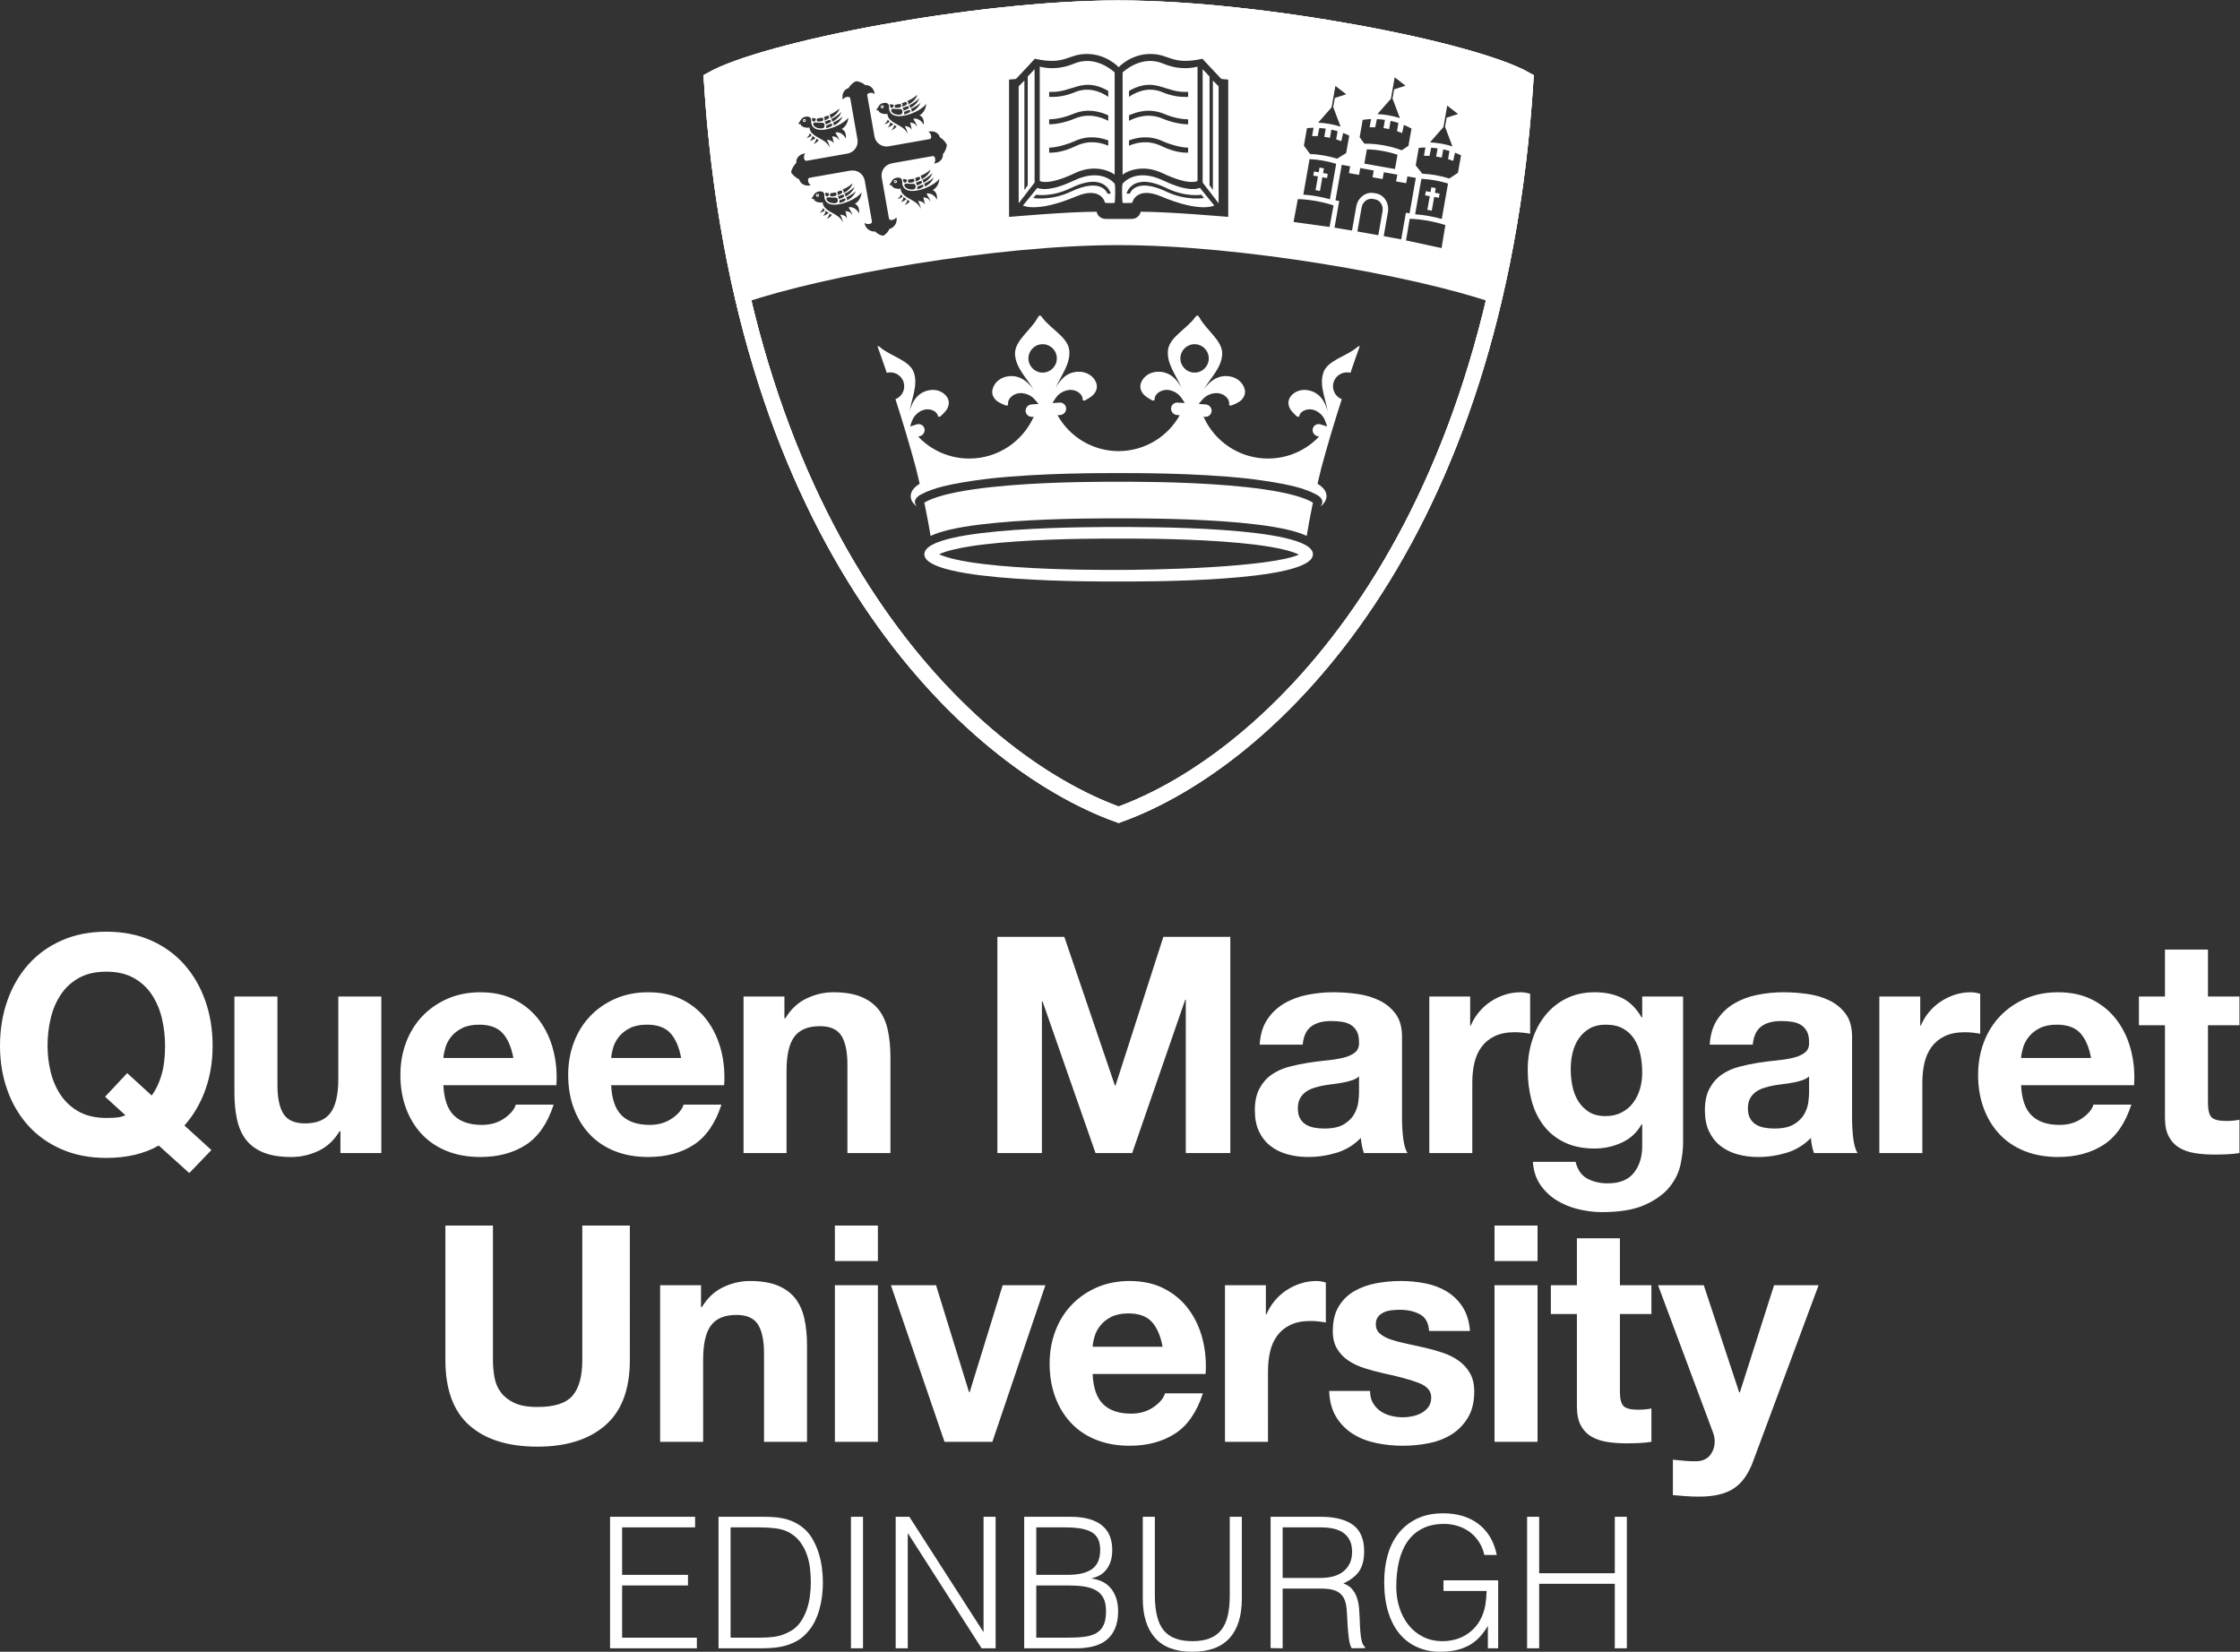 <?xml version="1.0" encoding="UTF-8" standalone="no"?>
<!-- Created with Inkscape (http://www.inkscape.org/) -->

<svg
   version="1.1"
   id="svg2"
   width="604.373"
   height="445.72"
   viewBox="0 0 604.373 445.72"
   sodipodi:docname="Stacked White.eps"
   xmlns:inkscape="http://www.inkscape.org/namespaces/inkscape"
   xmlns:sodipodi="http://sodipodi.sourceforge.net/DTD/sodipodi-0.dtd"
   xmlns="http://www.w3.org/2000/svg"
   xmlns:svg="http://www.w3.org/2000/svg">
  <rect x="0" y="0" width="604.373" height="445.72" fill="#333333" stroke="none"/>
  <defs
     id="defs6" />
  <sodipodi:namedview
     id="namedview4"
     pagecolor="#ffffff"
     bordercolor="#000000"
     borderopacity="0.25"
     inkscape:showpageshadow="2"
     inkscape:pageopacity="0.0"
     inkscape:pagecheckerboard="0"
     inkscape:deskcolor="#d1d1d1" />
  <g
     id="g8"
     inkscape:groupmode="layer"
     inkscape:label="ink_ext_XXXXXX"
     transform="matrix(1.333,0,0,-1.333,0,445.72)">
    <g
       id="g10"
       transform="scale(0.1)">
      <path
         d="M 1234.81,7.02 V 273.25 h 172.11 V 251.809 H 1259.24 V 155.66 h 133.3 v -21.441 h -133.3 V 28.469 h 151.27 V 7.02 h -175.7"
         style="fill:#ffffff;fill-opacity:1;fill-rule:nonzero;stroke:none"
         id="path12" />
      <path
         d="m 1478.77,28.469 h 58.57 c 11.01,0 21.38,0.672 31.08,2.031 9.71,1.359 19.58,4.742 29.65,10.172 8.62,4.438 15.68,10.469 21.19,18.117 5.51,7.641 9.88,15.961 13.12,24.961 3.23,8.992 5.5,18.422 6.82,28.281 1.32,9.867 1.98,19.36 1.98,28.481 0,9.609 -0.6,19.41 -1.79,29.386 -1.2,9.981 -3.48,19.481 -6.83,28.473 -3.36,9 -7.91,17.258 -13.65,24.777 -5.75,7.512 -13.19,13.743 -22.29,18.672 -7.66,4.192 -16.76,6.899 -27.3,8.129 -10.55,1.231 -21.2,1.86 -31.98,1.86 h -58.57 z M 1454.34,7.02 V 273.25 h 88.39 c 7.18,0 14.24,-0.18 21.2,-0.551 6.94,-0.367 13.77,-1.238 20.48,-2.59 6.71,-1.359 13.23,-3.39 19.59,-6.109 6.33,-2.711 12.51,-6.27 18.5,-10.719 8.63,-6.41 15.69,-14.242 21.19,-23.472 5.51,-9.25 9.89,-18.989 13.12,-29.207 3.23,-10.243 5.51,-20.59 6.83,-31.071 1.31,-10.48 1.98,-20.14 1.98,-29.019 0,-8.883 -0.54,-17.883 -1.62,-26.992 -1.08,-9.122 -2.82,-18.071 -5.21,-26.809 -2.4,-8.762 -5.57,-17.141 -9.52,-25.152 -3.96,-8.008 -8.93,-15.34 -14.91,-22 -6,-6.898 -12.52,-12.449 -19.59,-16.637 -7.06,-4.191 -14.49,-7.461 -22.28,-9.793 -7.78,-2.348 -15.87,-3.949 -24.25,-4.809 -8.38,-0.871 -16.89,-1.301 -25.51,-1.301 h -88.39"
         style="fill:#ffffff;fill-opacity:1;fill-rule:nonzero;stroke:none"
         id="path14" />
      <path
         d="M 1722.39,7.02 V 273.25 h 24.43 V 7.02 h -24.43"
         style="fill:#ffffff;fill-opacity:1;fill-rule:nonzero;stroke:none"
         id="path16" />
      <path
         d="m 1838.08,239.23 h -0.71 V 7.02 h -24.44 V 273.25 h 27.67 L 1990.07,40.672 h 0.71 V 273.25 h 24.44 V 7.02 h -28.38 L 1838.08,239.23"
         style="fill:#ffffff;fill-opacity:1;fill-rule:nonzero;stroke:none"
         id="path18" />
      <path
         d="m 2097.49,28.469 h 62.16 c 13.42,0 25.1,0.613 35.04,1.84 9.93,1.23 18.14,3.762 24.61,7.59 6.46,3.82 11.32,9.242 14.55,16.273 3.23,7.019 4.85,16.328 4.85,27.91 0,11.09 -1.79,20.027 -5.39,26.809 -3.59,6.769 -8.75,12.019 -15.45,15.718 -6.71,3.692 -14.73,6.223 -24.07,7.582 -9.34,1.348 -19.76,2.028 -31.26,2.028 h -65.04 z m 0,127.191 h 61.81 c 12.68,0 23.35,1.121 31.97,3.332 8.62,2.219 15.57,5.477 20.84,9.797 5.27,4.32 9.04,9.621 11.32,15.902 2.28,6.289 3.42,13.5 3.42,21.637 0,8.371 -1.32,15.461 -3.96,21.262 -2.63,5.781 -6.82,10.469 -12.58,14.039 -5.74,3.582 -13.23,6.16 -22.45,7.781 -9.22,1.602 -20.54,2.399 -33.95,2.399 h -56.42 z M 2073.06,7.02 V 273.25 h 93.43 c 15.08,0 28.01,-1.609 38.8,-4.801 10.78,-3.207 19.58,-7.777 26.4,-13.679 6.84,-5.918 11.8,-13.008 14.91,-21.27 3.12,-8.258 4.68,-17.32 4.68,-27.172 0,-9.379 -1.2,-17.449 -3.59,-24.226 -2.4,-6.782 -5.52,-12.454 -9.35,-17 -3.83,-4.571 -8.2,-8.141 -13.11,-10.723 -4.92,-2.59 -10,-4.387 -15.28,-5.367 v -0.742 c 17.97,-2.711 31.32,-9.981 40.07,-21.809 8.74,-11.84 13.12,-26.629 13.12,-44.379 0,-13.812 -2.1,-25.512 -6.29,-35.133 -4.19,-9.609 -10,-17.367 -17.42,-23.289 -7.44,-5.918 -16.36,-10.16 -26.78,-12.75 -10.42,-2.59 -21.74,-3.891 -33.96,-3.891 h -105.63"
         style="fill:#ffffff;fill-opacity:1;fill-rule:nonzero;stroke:none"
         id="path20" />
      <path
         d="m 2313.08,273.25 h 24.43 V 114.621 c 0,-33.039 5.99,-56.82 17.97,-71.359 11.97,-14.551 31.26,-21.812 57.84,-21.812 13.9,0 25.7,1.902 35.4,5.731 9.7,3.82 17.54,9.609 23.53,17.371 5.98,7.769 10.3,17.438 12.94,29.031 2.63,11.59 3.95,25.27 3.95,41.039 V 273.25 h 24.44 V 107.23 c 0,-34.761 -8.33,-61.32 -24.97,-79.691 C 2471.95,9.18 2446.86,0 2413.32,0 c -33.77,0 -58.92,9.371 -75.45,28.102 -16.53,18.73 -24.79,45.109 -24.79,79.128 v 166.02"
         style="fill:#ffffff;fill-opacity:1;fill-rule:nonzero;stroke:none"
         id="path22" />
      <path
         d="m 2672.39,149.391 c 9.09,0 17.53,0.968 25.33,2.941 7.77,1.977 14.55,5.117 20.29,9.438 5.75,4.312 10.3,9.789 13.65,16.449 3.36,6.652 5.04,14.66 5.04,24.043 0,9.847 -1.75,17.98 -5.21,24.398 -3.48,6.41 -8.15,11.469 -14.02,15.16 -5.87,3.7 -12.57,6.289 -20.11,7.77 -7.55,1.48 -15.4,2.219 -23.54,2.219 H 2596.2 V 149.391 Z M 2596.2,127.93 V 7.02 l -24.43,0.371 V 273.25 h 101.33 c 28.5,0 50.3,-5.488 65.4,-16.449 15.09,-10.981 22.64,-28.789 22.64,-53.43 0,-16.769 -3.31,-30.082 -9.89,-39.941 -6.59,-9.86 -17.31,-18.239 -32.16,-25.141 7.66,-2.707 13.66,-6.66 17.96,-11.828 4.32,-5.18 7.55,-11.102 9.71,-17.75 2.16,-6.66 3.53,-13.68 4.13,-21.082 0.6,-7.387 1.02,-14.539 1.26,-21.449 0.24,-10.098 0.66,-18.48 1.25,-25.141 0.6,-6.649 1.32,-12.078 2.16,-16.27 0.84,-4.188 1.85,-7.449 3.06,-9.801 1.19,-2.34 2.63,-4.129 4.3,-5.359 V 7.391 l -26.94,-0.371 c -2.64,4.441 -4.49,10.602 -5.57,18.492 -1.08,7.887 -1.92,16.137 -2.52,24.77 -0.59,8.629 -1.07,17.02 -1.43,25.148 -0.36,8.141 -1.03,14.789 -1.98,19.961 -1.44,7.148 -3.77,12.879 -7.01,17.199 -3.23,4.308 -7.13,7.582 -11.68,9.789 -4.55,2.23 -9.64,3.703 -15.26,4.453 -5.63,0.738 -11.45,1.098 -17.43,1.098 h -76.9"
         style="fill:#ffffff;fill-opacity:1;fill-rule:nonzero;stroke:none"
         id="path24" />
      <path
         d="M 2921.74,123.129 V 144.57 H 3032.4 V 7.02 h -20.84 V 52.5 c -4.55,-7.891 -9.75,-15.102 -15.62,-21.629 -5.88,-6.531 -12.64,-12.082 -20.3,-16.641 C 2967.97,9.672 2959.1,6.16 2949.05,3.691 2938.99,1.23 2927.61,0 2914.91,0 c -16.28,0 -31.38,2.949 -45.27,8.871 -13.9,5.918 -25.87,14.719 -35.93,26.438 -10.06,11.703 -17.91,26.441 -23.53,44.18 -5.64,17.762 -8.45,38.461 -8.45,62.121 0,19.473 2.39,37.661 7.19,54.539 4.78,16.891 12.16,31.563 22.1,44.012 9.93,12.442 22.39,22.238 37.36,29.391 14.97,7.148 32.64,10.719 53,10.719 13.65,0 26.42,-1.719 38.27,-5.168 11.86,-3.461 22.51,-8.692 31.97,-15.711 9.47,-7.032 17.44,-15.789 23.9,-26.25 6.46,-10.493 11.14,-22.879 14.01,-37.172 h -25.15 c -2.15,9.863 -5.81,18.73 -10.96,26.633 -5.16,7.878 -11.32,14.468 -18.51,19.769 -7.17,5.309 -15.21,9.367 -24.07,12.211 -8.86,2.828 -18.08,4.246 -27.66,4.246 -17.02,0 -31.62,-3.09 -43.84,-9.238 -12.22,-6.168 -22.28,-14.86 -30.18,-26.07 -7.91,-11.219 -13.72,-24.649 -17.43,-40.309 -3.71,-15.652 -5.57,-32.852 -5.57,-51.582 0,-14.777 2.09,-28.84 6.29,-42.148 4.19,-13.309 10.3,-25.031 18.32,-35.121 8.03,-10.121 17.85,-18.129 29.47,-24.051 11.62,-5.898 24.85,-8.859 39.7,-8.859 6.95,0 14.13,0.789 21.57,2.402 7.42,1.598 14.6,4.25 21.55,7.949 6.94,3.699 13.42,8.5 19.4,14.418 5.99,5.91 11.15,13.191 15.45,21.82 4.07,8.371 6.89,17.133 8.45,26.25 1.55,9.109 2.45,18.731 2.7,28.84 h -87.32"
         style="fill:#ffffff;fill-opacity:1;fill-rule:nonzero;stroke:none"
         id="path26" />
      <path
         d="M 3090.97,7.02 V 273.25 h 24.43 V 158.992 h 153.07 V 273.25 h 24.43 V 7.02 h -24.43 V 137.551 H 3115.4 V 7.02 h -24.43"
         style="fill:#ffffff;fill-opacity:1;fill-rule:nonzero;stroke:none"
         id="path28" />
      <path
         d="m 1225.2,458.422 c -33.1,-28.813 -78.88,-43.223 -137.32,-43.223 -59.26,0 -105.138,14.301 -137.63,42.922 -32.48,28.598 -48.73,72.738 -48.73,132.399 v 272.21 h 96.246 V 590.52 c 0,-11.848 1.015,-23.5 3.064,-34.938 2.04,-11.441 6.33,-21.562 12.88,-30.34 6.53,-8.793 15.62,-15.941 27.27,-21.461 11.64,-5.519 27.28,-8.261 46.9,-8.261 34.33,0 58.03,7.652 71.12,22.98 13.07,15.32 19.61,39.332 19.61,72.02 v 272.21 h 96.25 V 590.52 c 0,-59.25 -16.55,-103.29 -49.66,-132.098 m 193.72,283.519 v -44.132 h 1.84 c 11.03,18.382 25.34,31.773 42.91,40.152 17.57,8.367 35.56,12.578 53.95,12.578 23.3,0 42.4,-3.187 57.31,-9.508 14.92,-6.351 26.67,-15.133 35.26,-26.359 8.58,-11.25 14.6,-24.942 18.07,-41.082 3.49,-16.149 5.22,-34.031 5.22,-53.629 V 425 h -87.05 v 179 c 0,26.172 -4.09,45.691 -12.26,58.559 -8.18,12.871 -22.68,19.312 -43.52,19.312 -23.71,0 -40.88,-7.051 -51.5,-21.152 -10.63,-14.098 -15.93,-37.289 -15.93,-69.59 V 425 h -87.06 v 316.941 z m 270.95,120.789 h 87.05 V 791 h -87.05 z M 1776.92,425 h -87.05 v 316.941 h 87.05 z m 134.86,0 -108.5,316.941 h 91.34 l 66.82,-216.402 h 1.23 l 66.82,216.402 h 86.44 L 2008.64,425 Z m 419.62,242.762 c -10.42,11.449 -26.26,17.179 -47.5,17.179 -13.9,0 -25.45,-2.363 -34.64,-7.062 -9.2,-4.699 -16.56,-10.52 -22.08,-17.457 -5.51,-6.953 -9.4,-14.32 -11.64,-22.082 -2.26,-7.758 -3.58,-14.711 -3.98,-20.848 h 141.61 c -4.09,22.067 -11.35,38.836 -21.77,50.27 M 2233.01,501.02 c 13.08,-12.661 31.88,-18.989 56.41,-18.989 17.56,0 32.69,4.379 45.36,13.168 12.66,8.793 20.43,18.082 23.29,27.891 h 76.63 c -12.26,-38.012 -31.06,-65.192 -56.39,-81.531 -25.35,-16.34 -56,-24.52 -91.96,-24.52 -24.94,0 -47.42,3.992 -67.43,11.953 -20.04,7.969 -37,19.297 -50.89,34.02 -13.9,14.718 -24.63,32.289 -32.19,52.718 -7.57,20.442 -11.33,42.918 -11.33,67.442 0,23.707 3.88,45.777 11.64,66.219 7.76,20.429 18.8,38.089 33.11,53.007 14.3,14.922 31.35,26.661 51.18,35.274 19.82,8.558 41.79,12.867 65.91,12.867 26.97,0 50.47,-5.219 70.5,-15.648 20.02,-10.422 36.47,-24.411 49.34,-41.993 12.87,-17.566 22.17,-37.597 27.9,-60.066 5.72,-22.48 7.76,-45.98 6.13,-70.5 h -228.66 c 1.23,-28.203 8.37,-48.641 21.45,-61.312 M 2562.2,741.941 V 683.09 h 1.23 c 4.08,9.808 9.59,18.898 16.55,27.281 6.94,8.371 14.91,15.527 23.91,21.461 8.98,5.91 18.59,10.52 28.81,13.789 10.21,3.277 20.84,4.918 31.88,4.918 5.72,0 12.04,-1.027 19,-3.078 v -80.93 c -4.09,0.828 -8.99,1.551 -14.71,2.16 -5.73,0.61 -11.25,0.911 -16.55,0.911 -15.94,0 -29.43,-2.653 -40.46,-7.954 -11.04,-5.32 -19.92,-12.578 -26.66,-21.777 -6.75,-9.191 -11.56,-19.91 -14.42,-32.172 -2.86,-12.258 -4.29,-25.551 -4.29,-39.859 V 425 h -87.05 v 316.941 z m 216.7,-238.16 c 3.88,-6.742 8.9,-12.261 15.03,-16.551 6.13,-4.289 13.17,-7.449 21.14,-9.5 7.97,-2.05 16.26,-3.07 24.83,-3.07 6.14,0 12.57,0.711 19.31,2.149 6.74,1.421 12.87,3.679 18.39,6.75 5.52,3.062 10.12,7.132 13.8,12.25 3.68,5.113 5.52,11.55 5.52,19.312 0,13.078 -8.69,22.891 -26.06,29.438 -17.37,6.523 -41.59,13.07 -72.64,19.601 -12.68,2.86 -25.03,6.231 -37.09,10.121 -12.05,3.879 -22.79,8.981 -32.18,15.328 -9.41,6.332 -16.97,14.301 -22.68,23.911 -5.74,9.589 -8.59,21.351 -8.59,35.25 0,20.429 3.98,37.191 11.95,50.269 7.97,13.07 18.49,23.383 31.58,30.953 13.07,7.559 27.78,12.867 44.13,15.938 16.34,3.062 33.11,4.609 50.27,4.609 17.17,0 33.82,-1.641 49.96,-4.918 16.15,-3.269 30.55,-8.781 43.23,-16.562 12.66,-7.75 23.19,-18.071 31.56,-30.938 8.38,-12.879 13.39,-29.129 15.03,-48.73 h -82.76 c -1.23,16.738 -7.57,28.078 -19.01,34.007 -11.44,5.922 -24.93,8.891 -40.46,8.891 -4.9,0 -10.22,-0.309 -15.94,-0.918 -5.73,-0.609 -10.93,-1.941 -15.64,-3.98 -4.7,-2.051 -8.68,-5.02 -11.94,-8.891 -3.28,-3.891 -4.91,-9.09 -4.91,-15.641 0,-7.757 2.86,-14.089 8.58,-19 5.72,-4.91 13.18,-8.89 22.38,-11.949 9.19,-3.07 19.71,-5.828 31.57,-8.281 11.85,-2.449 23.91,-5.109 36.17,-7.969 12.66,-2.859 25.02,-6.328 37.09,-10.418 12.06,-4.094 22.77,-9.504 32.18,-16.25 9.4,-6.742 16.96,-15.121 22.69,-25.133 5.72,-10.019 8.58,-22.379 8.58,-37.089 0,-20.829 -4.19,-38.309 -12.58,-52.411 -8.38,-14.109 -19.3,-25.449 -32.78,-34.039 -13.49,-8.558 -28.93,-14.609 -46.3,-18.07 -17.36,-3.461 -35.04,-5.211 -53.02,-5.211 -18.39,0 -36.38,1.852 -53.95,5.512 -17.57,3.679 -33.2,9.82 -46.9,18.39 -13.69,8.579 -24.92,19.93 -33.72,34.028 -8.78,14.101 -13.58,31.781 -14.4,53.019 h 82.76 c 0,-9.398 1.94,-17.457 5.82,-24.207 m 246.13,358.949 h 87.05 V 791 h -87.05 z M 3112.08,425 h -87.05 v 316.941 h 87.05 z m 230.5,316.941 v -58.242 h -63.75 V 526.77 c 0,-14.719 2.45,-24.52 7.35,-29.438 4.91,-4.883 14.71,-7.352 29.43,-7.352 4.9,0 9.59,0.219 14.1,0.622 4.49,0.41 8.78,1.019 12.87,1.847 V 425 c -7.35,-1.23 -15.54,-2.039 -24.52,-2.449 -9,-0.403 -17.78,-0.621 -26.36,-0.621 -13.49,0 -26.26,0.929 -38.31,2.769 -12.06,1.84 -22.68,5.422 -31.88,10.723 -9.19,5.316 -16.46,12.867 -21.77,22.699 -5.31,9.809 -7.97,22.68 -7.97,38.617 v 186.961 h -52.72 v 58.242 h 52.72 v 95.028 h 87.06 V 741.941 Z M 3509.3,330.609 c -16.77,-11.05 -40.07,-16.558 -69.89,-16.558 -9,0 -17.87,0.308 -26.66,0.918 -8.79,0.613 -17.69,1.32 -26.67,2.152 v 71.707 c 8.17,-0.808 16.55,-1.617 25.13,-2.449 8.59,-0.809 17.16,-1.008 25.75,-0.617 11.43,1.226 19.93,5.73 25.44,13.488 5.52,7.77 8.28,16.359 8.28,25.75 0,6.949 -1.23,13.488 -3.69,19.629 l -110.95,297.312 h 92.57 l 71.72,-217.019 h 1.23 l 69.27,217.019 h 90.12 L 3548.53,385.762 c -9.41,-25.742 -22.48,-44.121 -39.23,-55.153"
         style="fill:#ffffff;fill-opacity:1;fill-rule:nonzero;stroke:none"
         id="path30" />
      <path
         d="m 257.473,1171.37 -44.75,-47.81 41.074,-37.4 c -4.902,-2.21 -10.024,-3.7 -15.328,-4.42 -5.317,-0.72 -13.086,-1.09 -23.297,-1.09 -21.668,0 -40.059,4.17 -55.168,12.52 -15.129,8.37 -27.391,19.48 -36.785,33.34 -9.406,13.88 -16.254,29.48 -20.528,46.81 -4.304,17.33 -6.445,35.18 -6.445,53.53 0,19.17 2.141,37.71 6.445,55.66 4.274,17.97 11.122,33.97 20.528,48.04 9.394,14.07 21.656,25.27 36.785,33.64 15.109,8.36 33.5,12.55 55.168,12.55 21.656,0 40.051,-4.19 55.176,-12.58 15.113,-8.37 27.375,-19.62 36.785,-33.71 9.394,-14.1 16.234,-30.15 20.527,-48.13 4.305,-17.98 6.445,-36.58 6.445,-55.78 0,-23.29 -2.453,-43.12 -7.359,-59.46 -4.902,-16.36 -11.445,-30.04 -19.613,-41.07 z m 125.675,-202.3 44.75,46.58 -54.562,49.66 c 18.394,20.85 32.492,44.95 42.301,72.35 9.808,27.37 14.711,57.01 14.711,88.88 0,32.69 -4.903,63.05 -14.711,91.03 -9.809,28 -23.907,52.42 -42.301,73.27 -18.387,20.84 -40.871,37.18 -67.43,49.04 -26.578,11.85 -56.816,17.78 -90.734,17.78 -33.516,0 -63.652,-5.93 -90.43,-17.78 -26.758,-11.86 -49.34,-28.2 -67.726,-49.04 -18.395,-20.85 -32.496,-45.27 -42.301,-73.27 -9.809,-27.98 -14.711,-58.34 -14.711,-91.03 0,-31.87 4.902,-61.62 14.711,-89.21 9.805,-27.57 23.906,-51.59 42.301,-72.02 18.387,-20.44 40.969,-36.46 67.726,-48.11 26.778,-11.66 56.914,-17.481 90.43,-17.481 41.691,0 77.031,8.391 106.055,25.131 z m 305.903,40.46 v 44.13 h -1.84 c -11.035,-18.39 -25.348,-31.67 -42.91,-39.84 -17.578,-8.17 -35.559,-12.26 -53.946,-12.26 -23.296,0 -42.402,3.06 -57.332,9.19 -14.91,6.14 -26.66,14.82 -35.238,26.05 -8.582,11.25 -14.613,24.94 -18.094,41.09 -3.464,16.13 -5.203,34.01 -5.203,53.63 v 194.95 h 87.051 v -179.01 c 0,-26.16 4.078,-45.67 12.262,-58.55 8.168,-12.87 22.679,-19.3 43.527,-19.3 23.692,0 40.86,7.04 51.492,21.15 10.621,14.1 15.938,37.29 15.938,69.57 v 166.14 h 87.051 v -316.94 z m 328.269,242.76 c -10.42,11.43 -26.257,17.16 -47.511,17.16 -13.887,0 -25.438,-2.35 -34.629,-7.05 -9.2,-4.69 -16.555,-10.52 -22.071,-17.47 -5.519,-6.95 -9.41,-14.31 -11.652,-22.07 -2.25,-7.76 -3.574,-14.71 -3.988,-20.84 h 141.611 c -4.08,22.07 -11.33,38.82 -21.76,50.27 m -98.398,-166.74 c 13.086,-12.68 31.883,-19.01 56.402,-19.01 17.578,0 32.706,4.39 45.366,13.19 12.67,8.78 20.44,18.07 23.29,27.89 h 76.63 c -12.26,-38.01 -31.05,-65.2 -56.4,-81.54 -25.33,-16.35 -55.99,-24.52 -91.952,-24.52 -24.922,0 -47.403,3.98 -67.438,11.95 -20.011,7.97 -36.976,19.31 -50.879,34.03 -13.886,14.71 -24.621,32.28 -32.175,52.71 -7.571,20.43 -11.348,42.92 -11.348,67.45 0,23.69 3.891,45.76 11.645,66.2 7.773,20.43 18.804,38.1 33.105,53.02 14.312,14.93 31.363,26.67 51.195,35.26 19.817,8.58 41.789,12.87 65.895,12.87 26.972,0 50.482,-5.22 70.502,-15.64 20.03,-10.41 36.48,-24.42 49.35,-41.99 12.88,-17.58 22.17,-37.6 27.89,-60.08 5.73,-22.48 7.77,-45.97 6.13,-70.49 H 897.469 c 1.226,-28.2 8.383,-48.65 21.453,-61.3 m 438.008,166.74 c -10.41,11.43 -26.26,17.16 -47.5,17.16 -13.91,0 -25.44,-2.35 -34.65,-7.05 -9.19,-4.69 -16.54,-10.52 -22.07,-17.47 -5.5,-6.95 -9.39,-14.31 -11.64,-22.07 -2.24,-7.76 -3.58,-14.71 -3.98,-20.84 h 141.61 c -4.09,22.07 -11.35,38.82 -21.77,50.27 m -98.39,-166.74 c 13.08,-12.68 31.88,-19.01 56.4,-19.01 17.57,0 32.69,4.39 45.37,13.19 12.66,8.78 20.43,18.07 23.3,27.89 h 76.62 c -12.26,-38.01 -31.06,-65.2 -56.39,-81.54 -25.36,-16.35 -56.01,-24.52 -91.96,-24.52 -24.93,0 -47.42,3.98 -67.43,11.95 -20.03,7.97 -37,19.31 -50.89,34.03 -13.9,14.71 -24.62,32.28 -32.19,52.71 -7.55,20.43 -11.33,42.92 -11.33,67.45 0,23.69 3.87,45.76 11.65,66.2 7.75,20.43 18.79,38.1 33.1,53.02 14.3,14.93 31.36,26.67 51.19,35.26 19.82,8.58 41.78,12.87 65.9,12.87 26.97,0 50.47,-5.22 70.5,-15.64 20.01,-10.41 36.47,-24.42 49.34,-41.99 12.87,-17.58 22.17,-37.6 27.9,-60.08 5.71,-22.48 7.76,-45.97 6.13,-70.49 h -228.66 c 1.22,-28.2 8.37,-48.65 21.45,-61.3 m 329.2,240.92 v -44.15 h 1.84 c 11.04,18.4 25.34,31.78 42.92,40.17 17.56,8.37 35.55,12.56 53.94,12.56 23.3,0 42.39,-3.16 57.31,-9.51 14.91,-6.33 26.68,-15.11 35.26,-26.36 8.59,-11.23 14.6,-24.92 18.08,-41.05 3.46,-16.16 5.22,-34.04 5.22,-53.66 v -194.94 h -87.05 v 179.01 c 0,26.14 -4.1,45.67 -12.26,58.55 -8.19,12.87 -22.69,19.3 -43.53,19.3 -23.71,0 -40.87,-7.04 -51.49,-21.15 -10.64,-14.1 -15.95,-37.3 -15.95,-69.58 v -166.13 h -87.05 v 316.94 z m 566.56,120.77 102.38,-301.01 h 1.22 l 96.86,301.01 h 135.49 v -437.71 h -90.12 v 310.2 h -1.23 l -107.28,-310.2 h -74.18 l -107.28,307.13 h -1.22 v -307.13 h -90.12 v 437.71 z m 482.45,-218.25 c 1.64,17.17 7.36,29.43 17.17,36.79 9.8,7.36 23.28,11.03 40.46,11.03 7.76,0 15.02,-0.51 21.76,-1.54 6.74,-1.01 12.66,-3.05 17.78,-6.11 5.1,-3.09 9.19,-7.37 12.26,-12.88 3.07,-5.53 4.59,-12.99 4.59,-22.38 0.41,-9 -2.24,-15.84 -7.97,-20.54 -5.72,-4.7 -13.49,-8.27 -23.28,-10.72 -9.81,-2.45 -21.06,-4.3 -33.73,-5.52 -12.66,-1.23 -25.53,-2.87 -38.62,-4.9 -13.08,-2.06 -26.05,-4.81 -38.93,-8.27 -12.87,-3.48 -24.32,-8.71 -34.32,-15.65 -10.03,-6.95 -18.2,-16.25 -24.52,-27.9 -6.35,-11.63 -9.5,-26.45 -9.5,-44.43 0,-16.36 2.75,-30.45 8.27,-42.31 5.51,-11.85 13.17,-21.67 22.98,-29.42 9.82,-7.76 21.26,-13.49 34.35,-17.16 13.07,-3.68 27.17,-5.52 42.28,-5.52 19.63,0 38.83,2.86 57.64,8.58 18.79,5.72 35.14,15.73 49.03,30.04 0.41,-5.32 1.12,-10.52 2.15,-15.64 1.01,-5.11 2.35,-10.11 3.99,-15.01 h 88.28 c -4.09,6.53 -6.96,16.34 -8.6,29.43 -1.62,13.07 -2.45,26.75 -2.45,41.07 v 164.9 c 0,19.21 -4.28,34.63 -12.87,46.28 -8.59,11.65 -19.62,20.74 -33.11,27.29 -13.48,6.53 -28.4,10.93 -44.73,13.17 -16.36,2.26 -32.51,3.38 -48.45,3.38 -17.56,0 -35.04,-1.74 -52.41,-5.22 -17.38,-3.46 -33,-9.29 -46.9,-17.47 -13.88,-8.18 -25.33,-19 -34.31,-32.49 -9,-13.48 -14.12,-30.45 -15.35,-50.88 z m 114.02,-96.85 c 0,-4.91 -0.51,-11.46 -1.52,-19.62 -1.03,-8.18 -3.78,-16.25 -8.29,-24.22 -4.49,-7.96 -11.43,-14.81 -20.83,-20.54 -9.4,-5.73 -22.7,-8.58 -39.84,-8.58 -6.96,0 -13.71,0.62 -20.25,1.85 -6.53,1.22 -12.26,3.36 -17.15,6.44 -4.92,3.05 -8.8,7.24 -11.65,12.56 -2.86,5.3 -4.3,11.85 -4.3,19.62 0,8.16 1.44,14.91 4.3,20.22 2.85,5.31 6.63,9.71 11.34,13.18 4.69,3.47 10.21,6.23 16.55,8.28 6.33,2.04 12.77,3.68 19.3,4.9 6.96,1.23 13.9,2.25 20.84,3.07 6.96,0.82 13.59,1.84 19.94,3.06 6.32,1.23 12.26,2.77 17.77,4.61 5.52,1.83 10.13,4.38 13.79,7.66 z m 224.98,194.33 v -58.85 h 1.23 c 4.08,9.8 9.59,18.9 16.55,27.28 6.95,8.37 14.91,15.53 23.91,21.45 8.98,5.93 18.59,10.52 28.81,13.8 10.21,3.26 20.85,4.9 31.88,4.9 5.72,0 12.05,-1.03 19.01,-3.07 v -80.91 c -4.1,0.81 -9,1.52 -14.72,2.13 -5.73,0.62 -11.25,0.93 -16.55,0.93 -15.94,0 -29.43,-2.66 -40.46,-7.97 -11.04,-5.32 -19.92,-12.56 -26.66,-21.77 -6.75,-9.19 -11.56,-19.92 -14.42,-32.17 -2.86,-12.27 -4.28,-25.56 -4.28,-39.86 V 1009.53 H 2893 v 316.94 z m 306.52,-234.79 c 9.4,4.9 17.17,11.43 23.29,19.61 6.14,8.17 10.73,17.48 13.79,27.89 3.06,10.42 4.61,21.36 4.61,32.8 0,13.08 -1.23,25.43 -3.68,37.1 -2.46,11.64 -6.55,21.96 -12.26,30.95 -5.73,8.98 -13.29,16.14 -22.69,21.46 -9.4,5.3 -21.25,7.96 -35.55,7.96 -12.26,0 -22.8,-2.45 -31.58,-7.35 -8.79,-4.9 -16.15,-11.55 -22.07,-19.93 -5.93,-8.37 -10.22,-17.98 -12.87,-28.81 -2.67,-10.82 -3.98,-22.18 -3.98,-34.02 0,-11.45 1.11,-22.79 3.36,-34.02 2.25,-11.25 6.14,-21.36 11.65,-30.35 5.52,-8.99 12.78,-16.36 21.77,-22.07 8.99,-5.73 20.23,-8.58 33.72,-8.58 12.26,0 23.08,2.45 32.49,7.36 M 3401.5,986.23 c -3.48,-16.339 -10.94,-31.57 -22.37,-45.66 -11.45,-14.101 -28,-26.058 -49.65,-35.871 -21.67,-9.808 -50.69,-14.711 -87.06,-14.711 -15.54,0 -31.38,1.934 -47.52,5.813 -16.15,3.898 -30.86,9.918 -44.13,18.097 -13.29,8.184 -24.32,18.692 -33.11,31.563 -8.8,12.871 -13.78,28.309 -15.01,46.289 h 86.44 c 4.08,-16.34 12.05,-27.691 23.91,-34.02 11.85,-6.339 25.53,-9.511 41.07,-9.511 24.52,0 42.39,7.371 53.63,22.07 11.24,14.723 16.66,33.321 16.26,55.791 v 41.68 h -1.23 c -9.41,-16.76 -22.8,-29.12 -40.16,-37.08 -17.38,-7.97 -35.66,-11.96 -54.86,-11.96 -23.71,0 -44.14,4.2 -61.3,12.56 -17.17,8.39 -31.27,19.83 -42.3,34.35 -11.04,14.5 -19.12,31.46 -24.22,50.88 -5.12,19.4 -7.66,39.94 -7.66,61.61 0,20.43 2.95,40.15 8.88,59.15 5.92,19.01 14.62,35.77 26.06,50.26 11.44,14.51 25.64,26.06 42.6,34.65 16.95,8.58 36.48,12.87 58.55,12.87 20.85,0 39.12,-3.89 54.86,-11.65 15.73,-7.76 28.92,-20.84 39.55,-39.23 h 1.23 v 42.3 h 82.75 v -296.71 c 0,-12.68 -1.75,-27.17 -5.21,-43.53 m 146.2,242.76 c 1.64,17.17 7.35,29.43 17.17,36.79 9.8,7.36 23.29,11.03 40.45,11.03 7.78,0 15.03,-0.51 21.77,-1.54 6.75,-1.01 12.67,-3.05 17.79,-6.11 5.09,-3.09 9.18,-7.37 12.25,-12.88 3.07,-5.53 4.59,-12.99 4.59,-22.38 0.42,-9 -2.24,-15.84 -7.97,-20.54 -5.71,-4.7 -13.48,-8.27 -23.29,-10.72 -9.81,-2.45 -21.04,-4.3 -33.72,-5.52 -12.66,-1.23 -25.53,-2.87 -38.62,-4.9 -13.07,-2.06 -26.05,-4.81 -38.92,-8.27 -12.87,-3.48 -24.32,-8.71 -34.32,-15.65 -10.03,-6.95 -18.2,-16.25 -24.53,-27.9 -6.34,-11.63 -9.51,-26.45 -9.51,-44.43 0,-16.36 2.77,-30.45 8.28,-42.31 5.52,-11.85 13.18,-21.67 22.98,-29.42 9.82,-7.76 21.26,-13.49 34.34,-17.16 13.06,-3.68 27.19,-5.52 42.29,-5.52 19.62,0 38.84,2.86 57.63,8.58 18.81,5.72 35.15,15.73 49.04,30.04 0.41,-5.32 1.13,-10.52 2.15,-15.64 1.02,-5.11 2.35,-10.11 3.99,-15.01 h 88.27 c -4.08,6.53 -6.95,16.34 -8.59,29.43 -1.64,13.07 -2.45,26.75 -2.45,41.07 v 164.9 c 0,19.21 -4.29,34.63 -12.87,46.28 -8.58,11.65 -19.62,20.74 -33.1,27.29 -13.49,6.53 -28.4,10.93 -44.75,13.17 -16.34,2.26 -32.49,3.38 -48.44,3.38 -17.56,0 -35.04,-1.74 -52.4,-5.22 -17.38,-3.46 -33.01,-9.29 -46.9,-17.47 -13.89,-8.18 -25.34,-19 -34.33,-32.49 -8.99,-13.48 -14.1,-30.45 -15.33,-50.88 z m 114.02,-96.85 c 0,-4.91 -0.51,-11.46 -1.52,-19.62 -1.03,-8.18 -3.78,-16.25 -8.28,-24.22 -4.5,-7.96 -11.44,-14.81 -20.84,-20.54 -9.41,-5.73 -22.69,-8.58 -39.86,-8.58 -6.94,0 -13.68,0.62 -20.22,1.85 -6.53,1.22 -12.27,3.36 -17.17,6.44 -4.9,3.05 -8.78,7.24 -11.65,12.56 -2.85,5.3 -4.29,11.85 -4.29,19.62 0,8.16 1.44,14.91 4.29,20.22 2.87,5.31 6.65,9.71 11.35,13.18 4.7,3.47 10.21,6.23 16.55,8.28 6.33,2.04 12.77,3.68 19.31,4.9 6.95,1.23 13.89,2.25 20.84,3.07 6.96,0.82 13.58,1.84 19.93,3.06 6.33,1.23 12.26,2.77 17.78,4.61 5.52,1.83 10.11,4.38 13.78,7.66 z m 224.99,194.33 v -58.85 h 1.22 c 4.08,9.8 9.6,18.9 16.55,27.28 6.95,8.37 14.92,15.53 23.91,21.45 8.99,5.93 18.59,10.52 28.82,13.8 10.2,3.26 20.84,4.9 31.87,4.9 5.72,0 12.06,-1.03 19.01,-3.07 v -80.91 c -4.09,0.81 -9,1.52 -14.72,2.13 -5.72,0.62 -11.24,0.93 -16.55,0.93 -15.94,0 -29.42,-2.66 -40.46,-7.97 -11.04,-5.32 -19.91,-12.56 -26.67,-21.77 -6.73,-9.19 -11.55,-19.92 -14.4,-32.17 -2.87,-12.27 -4.29,-25.56 -4.29,-39.86 v -142.83 h -87.05 v 316.94 z m 324,-74.18 c -10.42,11.43 -26.28,17.16 -47.52,17.16 -13.9,0 -25.43,-2.35 -34.63,-7.05 -9.2,-4.69 -16.56,-10.52 -22.07,-17.47 -5.52,-6.95 -9.41,-14.31 -11.65,-22.07 -2.25,-7.76 -3.6,-14.71 -3.99,-20.84 h 141.6 c -4.08,22.07 -11.32,38.82 -21.74,50.27 m -98.4,-166.74 c 13.06,-12.68 31.87,-19.01 56.39,-19.01 17.57,0 32.69,4.39 45.36,13.19 12.67,8.78 20.43,18.07 23.31,27.89 H 4314 c -12.27,-38.01 -31.08,-65.2 -56.41,-81.54 -25.34,-16.35 -56,-24.52 -91.95,-24.52 -24.93,0 -47.41,3.98 -67.43,11.95 -20.03,7.97 -37.01,19.31 -50.88,34.03 -13.91,14.71 -24.63,32.28 -32.18,52.71 -7.58,20.43 -11.35,42.92 -11.35,67.45 0,23.69 3.88,45.76 11.64,66.2 7.76,20.43 18.79,38.1 33.11,53.02 14.29,14.93 31.36,26.67 51.2,35.26 19.81,8.58 41.77,12.87 65.89,12.87 26.97,0 50.47,-5.22 70.5,-15.64 20.01,-10.41 36.48,-24.42 49.35,-41.99 12.88,-17.58 22.16,-37.6 27.89,-60.08 5.71,-22.48 7.76,-45.97 6.13,-70.49 h -228.66 c 1.22,-28.2 8.37,-48.65 21.46,-61.3 m 420.53,240.92 v -58.24 h -63.75 v -156.94 c 0,-14.71 2.46,-24.52 7.36,-29.42 4.9,-4.91 14.7,-7.36 29.42,-7.36 4.9,0 9.6,0.2 14.1,0.62 4.5,0.39 8.78,1 12.87,1.83 v -67.43 c -7.35,-1.23 -15.53,-2.04 -24.52,-2.45 -8.99,-0.4 -17.77,-0.61 -26.35,-0.61 -13.49,0 -26.28,0.9 -38.32,2.75 -12.07,1.84 -22.69,5.41 -31.89,10.73 -9.19,5.3 -16.45,12.87 -21.75,22.69 -5.32,9.8 -7.97,22.67 -7.97,38.61 v 186.98 h -52.72 v 58.24 h 52.72 v 95.02 h 87.05 v -95.02 h 63.75"
         style="fill:#ffffff;fill-opacity:1;fill-rule:nonzero;stroke:none"
         id="path32" />
      <path
         d="m 3088.25,3182.71 c -107.67,61 -535.49,144.5 -824.05,144.5 -288.56,0 -716.38,-83.5 -824.05,-144.5 10.36,-166.05 33.52,-316.25 65.99,-452.1 163.06,55.86 511.22,116.94 758.06,116.94 246.86,0 594.99,-61.08 758.07,-116.92 32.46,135.83 55.61,286.03 65.98,452.08 m -242.33,-325.69 7.34,43.78 c 11.71,-0.34 24.01,-1.62 36.58,-3.83 12.56,-2.22 24.55,-5.22 35.69,-8.89 l -7.71,-46.51 z m 72.31,43.41 c -8.52,2.44 -17.44,4.51 -26.71,6.14 -9.25,1.64 -18.35,2.73 -27.19,3.38 l 12.65,71.79 c 8.78,-0.4 17.92,-1.42 27.27,-3.06 9.33,-1.64 18.24,-3.81 26.65,-6.44 z m -170.81,-25.3 8.52,48.34 c 2.06,11.59 12.14,19.42 22.47,17.6 l 4.85,-0.86 c 10.3,-1.81 17.13,-12.61 15.07,-24.22 l -8.51,-48.34 z m -906.51,66.22 c -5.25,2.66 -11.61,7.1 -14.82,11.29 -1.59,2.47 -3.36,5.97 -3.06,9.27 -4.35,-1.02 -8.33,-0.15 -11.37,0.63 -3.25,1.45 -7.44,3.51 -6.06,6.21 -3.91,-1.21 -3.18,0.79 -5.71,1.58 3.63,1.63 4.14,7.62 9.22,11.28 4.82,3.08 10.92,3.28 14.14,1.21 5.08,-3.29 1.36,-9.69 4.1,-15.02 8.63,-24.19 64.13,-1.79 74.06,14.41 -0.58,-12.8 -8.55,-21.07 -13.67,-23.25 7.42,-2.58 9.82,-11.72 8.54,-19.42 -3.84,8.38 -12.96,14.31 -20.95,12.23 2.59,-5.98 7.45,-10.86 7.52,-16.09 -4.06,7.8 -8.84,7.58 -13.94,8.73 1.12,-4.91 1.89,-8.25 3.33,-14.86 -2.87,4.74 -6.84,6.91 -14.15,7.57 2.55,-4.8 4.8,-10.21 5.86,-16.01 -5.5,11.37 -13.64,14.86 -23.04,20.24 m 12.31,26.47 c 0.76,-5.6 -1.25,-8.21 -9.1,-7.68 -9.5,0.83 -13.05,4.91 -13.77,8.93 0.16,4.89 8.49,2.47 13.37,2.38 5.12,0.28 8.41,0.89 9.5,-3.63 m -4.74,7.2 c -2.68,-1.02 -6.74,-1.43 -9.55,-0.66 -1.83,0.13 -1.91,5.48 0.22,5.98 2.42,0.46 6.35,1.18 9.01,1.38 3.21,0.34 3.76,-5.93 0.32,-6.7 m -17.48,-1.15 c -3.16,1.03 -3.5,4.4 -2.38,7.77 2,-0.8 5.08,-1.17 7.02,-1.45 0.11,-2.15 -0.58,-6.62 -4.64,-6.32 m 20.49,9.25 c 5.02,0.92 8.82,4.72 10.53,1.19 2.27,-3.97 -3.28,-5.86 -9.37,-8.31 1.33,2.72 1.21,5.95 -1.16,7.12 m 14.31,-6.65 c 2.79,-4.19 -6.12,-6.87 -10.58,-8.13 0.7,1.66 -0.33,4.36 -2.17,5.34 3.95,0.96 10.86,5.49 12.75,2.79 m -9.58,-10.74 c 5.4,1.51 11.36,5.62 12.71,3.17 1.27,-3.77 -2.92,-6.04 -13.08,-8.57 1.17,0.98 1.66,4.55 0.37,5.4 m 6.44,21.81 c 5.59,2.28 14.52,6.76 20.43,12.71 -0.11,-5.54 -8.85,-15.81 -18.6,-19.79 2.08,2.26 0.31,6.29 -1.83,7.08 m 25.02,5.87 c -3.15,-7.52 -9.15,-15.37 -19.29,-20.07 1.15,1.83 -0.21,5.46 -1.97,5.78 7.5,2.64 14.22,8.3 21.26,14.29 m 2.06,-9.27 c -1.81,-5.85 -9.61,-15.22 -18.32,-18.3 1.25,1.76 0.82,5 -1.54,5.66 9.35,4.59 15.63,8.43 19.86,12.64 m -58.73,-55.76 c 3.18,4.15 5.11,6.74 5.71,11.05 0.98,-1.2 3.45,-2.14 4.76,-2.97 -2.59,-4.06 -7.05,-6.52 -10.47,-8.08 m -7.7,5.66 c 2.66,2.34 4.95,6.8 5.34,10.78 1.93,-1.47 4.36,-3 6.31,-4.04 -3.24,-3.13 -7.72,-5.04 -11.65,-6.74 m -6.59,6.72 c 2.29,2.1 6.53,5.65 6.69,9.73 0.62,-0.85 2.92,-3.53 3.62,-4.19 -2.38,-3.63 -6.7,-4.41 -10.31,-5.54 m -143.36,-40.18 c 3.17,4.14 5.08,6.74 5.7,11.05 0.98,-1.21 3.46,-2.16 4.74,-2.97 -2.59,-4.07 -7.03,-6.51 -10.44,-8.08 m -7.71,5.67 c 2.65,2.32 4.95,6.79 5.33,10.78 1.94,-1.48 4.38,-3.03 6.33,-4.05 -3.27,-3.13 -7.73,-5.05 -11.66,-6.73 m -6.6,6.72 c 2.3,2.08 6.53,5.64 6.68,9.72 0.62,-0.85 2.94,-3.51 3.62,-4.19 -2.38,-3.62 -6.7,-4.42 -10.3,-5.53 m -11.11,27.98 c -3.91,-1.21 -3.17,0.8 -5.72,1.59 3.63,1.62 4.13,7.61 9.21,11.27 4.82,3.08 10.92,3.28 14.15,1.21 5.08,-3.29 1.36,-9.69 4.11,-15.01 8.62,-24.21 64.13,-1.8 74.07,14.4 -0.59,-12.8 -8.58,-21.07 -13.69,-23.26 7.42,-2.56 9.83,-11.69 8.55,-19.41 -3.85,8.39 -12.97,14.31 -20.96,12.24 2.59,-5.99 7.44,-10.86 7.51,-16.09 -4.05,7.79 -8.83,7.57 -13.91,8.7 1.07,-4.89 1.89,-8.25 3.3,-14.86 -2.87,4.74 -6.81,6.93 -14.12,7.59 2.53,-4.79 4.79,-10.21 5.83,-16.01 -5.48,11.37 -13.61,14.84 -23.04,20.24 -5.24,2.65 -11.61,7.09 -14.82,11.29 -1.57,2.48 -3.34,5.97 -3.06,9.28 -4.34,-1.02 -8.33,-0.16 -11.37,0.62 -3.25,1.45 -7.43,3.51 -6.04,6.21 m 47.6,-0.9 c 0.76,-5.63 -1.22,-8.24 -9.08,-7.73 -9.51,0.86 -13.04,4.93 -13.78,8.94 0.17,4.9 8.47,2.49 13.35,2.39 5.13,0.29 8.42,0.89 9.51,-3.6 m -4.71,7.17 c -2.7,-1.02 -6.77,-1.45 -9.58,-0.66 -1.81,0.12 -1.91,5.46 0.25,5.99 2.39,0.45 6.32,1.15 9.01,1.36 3.18,0.35 3.74,-5.91 0.32,-6.69 m -17.51,-1.15 c -3.15,1.04 -3.47,4.4 -2.38,7.78 2.02,-0.81 5.08,-1.17 7.03,-1.45 0.11,-2.17 -0.59,-6.65 -4.65,-6.33 m 20.49,9.25 c 5.04,0.93 8.82,4.73 10.55,1.2 2.27,-3.97 -3.3,-5.86 -9.38,-8.32 1.34,2.7 1.21,5.95 -1.17,7.12 m 14.31,-6.64 c 2.81,-4.2 -6.1,-6.88 -10.55,-8.16 0.67,1.68 -0.36,4.36 -2.19,5.36 3.96,0.97 10.85,5.5 12.74,2.8 m -9.57,-10.75 c 5.4,1.52 11.36,5.63 12.71,3.18 1.26,-3.79 -2.93,-6.07 -13.09,-8.58 1.19,0.98 1.66,4.55 0.38,5.4 m 6.46,21.81 c 5.55,2.29 14.5,6.76 20.43,12.71 -0.13,-5.53 -8.88,-15.81 -18.62,-19.79 2.08,2.27 0.32,6.29 -1.81,7.08 m 25,5.88 c -3.14,-7.52 -9.16,-15.39 -19.28,-20.08 1.13,1.84 -0.23,5.46 -1.98,5.78 7.51,2.64 14.24,8.31 21.26,14.3 m 2.08,-9.3 c -1.84,-5.83 -9.64,-15.19 -18.34,-18.28 1.27,1.76 0.81,5.01 -1.55,5.67 9.37,4.59 15.63,8.42 19.89,12.61 M 1643,3091.47 c 8.6,-24.21 64.1,-1.79 74.03,14.41 -0.58,-12.8 -8.55,-21.06 -13.67,-23.26 7.42,-2.57 9.82,-11.69 8.54,-19.42 -3.84,8.39 -12.95,14.34 -20.96,12.24 2.6,-5.99 7.46,-10.86 7.53,-16.09 -4.06,7.82 -8.85,7.58 -13.93,8.71 1.09,-4.9 1.9,-8.26 3.3,-14.86 -2.85,4.73 -6.82,6.93 -14.12,7.6 2.55,-4.81 4.79,-10.23 5.85,-16.03 -5.5,11.37 -13.64,14.87 -23.03,20.25 -5.26,2.66 -11.64,7.1 -14.83,11.29 -1.59,2.46 -3.34,5.97 -3.06,9.27 -4.34,-1.04 -8.34,-0.13 -11.37,0.62 -3.26,1.46 -7.44,3.5 -6.04,6.22 -3.93,-1.21 -3.19,0.79 -5.72,1.6 3.62,1.61 4.14,7.59 9.23,11.23 4.8,3.09 10.9,3.29 14.13,1.23 5.08,-3.28 1.38,-9.68 4.12,-15.01 m -4.05,-33.74 c 2.63,2.3 4.95,6.78 5.31,10.76 1.94,-1.47 4.4,-3.02 6.32,-4.04 -3.24,-3.14 -7.7,-5.06 -11.63,-6.72 m 13.39,5.36 c 0.98,-1.21 3.48,-2.13 4.76,-2.96 -2.61,-4.08 -7.04,-6.54 -10.46,-8.09 3.19,4.14 5.1,6.75 5.7,11.05 m -19.99,1.34 c 2.28,2.1 6.53,5.65 6.68,9.73 0.62,-0.86 2.94,-3.53 3.62,-4.2 -2.37,-3.62 -6.7,-4.4 -10.3,-5.53 m 53.15,30.74 c 9.37,4.59 15.64,8.44 19.86,12.62 -1.81,-5.84 -9.61,-15.2 -18.29,-18.28 1.24,1.74 0.77,5.02 -1.57,5.66 m -16.83,2.15 c 3.97,0.98 10.86,5.52 12.77,2.82 2.78,-4.19 -6.13,-6.87 -10.59,-8.16 0.71,1.68 -0.34,4.36 -2.18,5.34 m 0.18,-5.81 c 0.75,-5.62 -1.25,-8.21 -9.09,-7.71 -9.51,0.84 -13.04,4.92 -13.78,8.93 0.16,4.9 8.48,2.48 13.35,2.39 5.14,0.28 8.42,0.88 9.52,-3.61 m 15.71,1.04 c 1.26,-3.76 -2.93,-6.03 -13.09,-8.57 1.19,0.98 1.66,4.55 0.38,5.41 5.4,1.51 11.37,5.63 12.71,3.16 m -33.29,11.31 c 0.09,-2.15 -0.59,-6.63 -4.65,-6.32 -3.16,1.01 -3.49,4.39 -2.38,7.77 2,-0.81 5.08,-1.17 7.03,-1.45 m 12.85,-5.17 c -2.7,-1.02 -6.75,-1.46 -9.57,-0.67 -1.83,0.14 -1.91,5.46 0.25,5.97 2.39,0.47 6.32,1.17 9,1.4 3.19,0.36 3.74,-5.93 0.32,-6.7 m 4.16,1 c 1.34,2.7 1.2,5.93 -1.17,7.1 5.04,0.92 8.82,4.71 10.55,1.18 2.27,-3.98 -3.3,-5.85 -9.38,-8.28 m 30.46,24.22 c -0.13,-5.53 -8.88,-15.8 -18.62,-19.8 2.06,2.28 0.32,6.3 -1.81,7.1 5.55,2.26 14.48,6.77 20.43,12.7 m 4.57,-6.83 c -3.14,-7.52 -9.16,-15.4 -19.3,-20.06 1.15,1.82 -0.21,5.44 -1.97,5.77 7.5,2.64 14.24,8.3 21.27,14.29 m 105.61,14.58 c 0.12,-2.18 -0.58,-6.64 -4.65,-6.31 -3.13,1.02 -3.47,4.4 -2.35,7.76 2,-0.81 5.07,-1.15 7,-1.45 m 20.6,-14.47 c 5.4,1.51 11.35,5.63 12.71,3.15 1.27,-3.73 -2.95,-6.02 -13.08,-8.55 1.16,0.98 1.64,4.55 0.37,5.4 m -1,2.61 c 0.7,1.68 -0.34,4.34 -2.19,5.34 3.98,0.99 10.88,5.5 12.77,2.82 2.77,-4.21 -6.12,-6.9 -10.58,-8.16 m -11.1,-8.2 c -9.5,0.83 -13.05,4.91 -13.78,8.94 0.15,4.89 8.47,2.47 13.36,2.37 5.14,0.29 8.43,0.89 9.5,-3.6 0.78,-5.63 -1.22,-8.22 -9.08,-7.71 m 4.36,14.88 c -2.7,-1.02 -6.76,-1.43 -9.57,-0.66 -1.82,0.13 -1.91,5.46 0.24,5.99 2.42,0.45 6.35,1.17 9.01,1.37 3.19,0.37 3.74,-5.92 0.32,-6.7 m 4.15,1 c 1.35,2.7 1.24,5.93 -1.15,7.1 5.05,0.91 8.8,4.72 10.54,1.19 2.27,-3.96 -3.31,-5.85 -9.39,-8.29 m 30.44,24.25 c -0.11,-5.55 -8.85,-15.83 -18.59,-19.81 2.07,2.26 0.32,6.29 -1.84,7.08 5.6,2.29 14.53,6.76 20.43,12.73 m 4.61,-6.85 c -3.15,-7.52 -9.18,-15.4 -19.3,-20.06 1.14,1.81 -0.2,5.44 -1.98,5.78 7.52,2.62 14.24,8.29 21.28,14.28 m 2.06,-9.3 c -1.81,-5.83 -9.63,-15.2 -18.32,-18.28 1.25,1.76 0.8,5.02 -1.56,5.67 9.36,4.59 15.65,8.44 19.88,12.61 m 11.65,-1.9 c -0.56,-12.8 -8.55,-21.05 -13.65,-23.27 7.42,-2.57 9.82,-11.69 8.53,-19.41 -3.83,8.39 -12.97,14.33 -20.95,12.25 2.58,-6 7.44,-10.85 7.51,-16.1 -4.06,7.82 -8.84,7.57 -13.9,8.72 1.08,-4.91 1.87,-8.25 3.29,-14.86 -2.85,4.74 -6.82,6.91 -14.13,7.59 2.55,-4.81 4.8,-10.23 5.86,-16.01 -5.5,11.35 -13.64,14.84 -23.06,20.24 -5.25,2.64 -11.61,7.08 -14.82,11.28 -1.57,2.47 -3.35,5.96 -3.04,9.27 -4.36,-1.02 -8.35,-0.14 -11.37,0.62 -3.27,1.46 -7.46,3.51 -6.04,6.21 -3.93,-1.19 -3.2,0.8 -5.72,1.59 3.62,1.63 4.13,7.61 9.21,11.27 4.79,3.08 10.89,3.29 14.13,1.21 5.09,-3.28 1.37,-9.69 4.11,-15.01 8.63,-24.19 64.13,-1.79 74.04,14.41 m -78.08,-48.16 c 2.65,2.33 4.96,6.78 5.33,10.78 1.94,-1.48 4.4,-3.01 6.32,-4.05 -3.27,-3.14 -7.71,-5.05 -11.65,-6.73 m 13.39,5.37 c 1,-1.19 3.47,-2.14 4.76,-2.97 -2.59,-4.06 -7.03,-6.51 -10.45,-8.08 3.2,4.14 5.1,6.74 5.69,11.05 m -20,1.34 c 2.3,2.09 6.54,5.64 6.71,9.74 0.6,-0.86 2.92,-3.53 3.6,-4.21 -2.38,-3.62 -6.68,-4.4 -10.31,-5.53 m 126.4,-41.66 c 0.16,-4.72 -3.62,-14.9 -7.97,-18.78 1.04,-8.49 -5.38,-17.46 -17.93,-19.1 4.43,5.31 2.64,16.05 -2.67,15.11 l -81.82,-14.43 c -0.32,-0.15 -0.7,-0.28 -1.15,-0.36 -12.84,-2.26 -21.64,-13.99 -20.51,-26.75 l 14.96,-84.87 c 0.95,-5.32 11.65,-3.34 15.11,2.66 2.76,-12.37 -5.95,-21.9 -14.26,-23.8 -2.17,-5.43 -7.97,-12.04 -12.46,-13.51 -4.72,-0.15 -12.45,4.06 -16.34,8.42 -8.48,-1.03 -19.92,4.93 -21.56,17.49 5.32,-4.44 16.05,-2.64 15.1,2.68 l -14.74,83.71 c -2.83,13.03 -15.49,21.59 -28.73,19.26 -0.92,-0.17 -1.86,-0.28 -2.83,-0.34 l -80.08,-14.12 c -5.32,-0.95 -3.34,-11.66 2.66,-15.11 -12.39,-2.76 -21.47,3.49 -23.39,11.81 -5.42,2.17 -14.91,10 -16.4,14.48 -0.13,4.74 6.08,15.35 10.46,19.24 -1.03,8.45 5.35,17.45 17.93,19.09 -4.44,-5.31 -2.65,-16.05 2.68,-15.11 l 82.89,14.62 c 13.24,2.34 22.19,14.71 20.38,27.93 l -14.77,83.86 c -0.94,5.32 -11.65,3.32 -15.12,-2.69 -2.74,12.39 3.51,21.48 11.82,23.4 2.15,5.42 10.44,12.46 14.92,13.94 4.72,0.13 14.89,-3.64 18.78,-7.99 8.49,1.04 17.47,-5.36 19.12,-17.94 -5.31,4.46 -16.07,2.67 -15.11,-2.66 l 14.97,-85.01 c 3.31,-12.4 15.58,-20.4 28.44,-18.13 l 82.98,14.63 c 5.32,0.94 3.32,11.64 -2.65,15.11 12.37,2.75 21.45,-3.5 23.38,-11.82 5.4,-2.15 12.44,-10.43 13.91,-14.92 m 569.64,-145.89 c 0,0 -118.7,10.48 -177.22,10.48 0,0 -2.32,-14.58 -19.37,-14.58 h -25.25 -25.23 c -17.07,0 -19.37,14.58 -19.37,14.58 -58.52,0 -177.22,-10.48 -177.22,-10.48 v 277.96 l 13.9,1.27 c 0,0 38.54,40.71 38.21,40.91 62.96,-13.65 65.76,9.69 105.6,9.69 39.82,0 64.11,-26.76 64.11,-26.76 0,0 24.28,26.76 64.13,26.76 39.84,0 42.63,-23.34 105.59,-9.69 -0.32,-0.2 38.2,-40.91 38.2,-40.91 l 13.92,-1.27 z m 140.87,36.05 c 11.73,-0.36 24,-1.63 36.58,-3.85 12.57,-2.22 24.56,-5.24 35.69,-8.9 l -8.06,-43.66 -72.88,10.09 z m 11.09,9.11 12.65,71.82 c 8.8,-0.39 17.92,-1.41 27.24,-3.06 9.33,-1.64 18.28,-3.83 26.65,-6.44 l -12.65,-71.81 c -8.52,2.44 -17.45,4.49 -26.7,6.13 -9.25,1.63 -18.36,2.74 -27.19,3.36 m 86.88,203.04 -23.08,-7.42 -3.25,-18.45 14.94,-39.65 c -7.08,2.28 -14.69,4.17 -22.64,5.57 -7.82,1.36 -15.49,2.19 -22.81,2.49 l 27.23,31.04 2.98,16.93 4.69,26.52 z m 6.09,-83.67 -6.3,-35.33 -18.24,-11.32 c -8.41,2.61 -17.36,4.8 -26.69,6.44 -9.64,1.7 -19.07,2.72 -28.11,3.1 l -12.46,16.85 6.25,35.37 c 4.25,0.45 8.7,0.72 13.31,0.77 l -2.93,-16.66 c 4.14,0.02 7.61,-0.09 11.18,-0.32 l 3.48,16.62 c 4.23,-0.26 8.53,-0.71 12.93,-1.34 l -2.93,-16.66 5.61,-0.9 5.82,-1.12 2.93,16.64 c 4.34,-0.9 8.57,-1.94 12.63,-3.14 l -2.93,-16.67 c 3.93,-1.17 7.25,-2.26 10.44,-3.45 l 3.63,16.44 c 4.38,-1.62 8.52,-3.42 12.38,-5.32 m -0.58,-75.87 20.41,-3.61 2.42,13.76 27.32,-4.81 -2.41,-13.77 20.39,-3.59 2.44,13.75 27.3,-4.81 -2.43,-13.75 20.41,-3.61 2.42,13.77 17.07,-3.02 -12.67,-71.87 -7.4,1.3 -9.51,-53.91 -35.47,6.55 8.53,48.34 c 3.19,18.09 -7.42,35.2 -23.85,38.11 l -4.85,0.85 c -16.41,2.89 -32.24,-9.56 -35.43,-27.65 l -8.53,-48.34 -35.43,5.88 9.52,53.98 -7.56,1.34 12.67,71.87 17.07,-3 z m 95.7,22.6 -2.55,-14.33 -61.99,10.93 2.51,14.33 2.59,14.6 c 10.02,-0.25 20.58,-1.3 31.4,-3.21 10.8,-1.91 21.09,-4.53 30.59,-7.74 z m 18.77,154.31 -23.06,-7.42 -3.24,-18.45 14.93,-39.67 c -7.08,2.28 -14.69,4.17 -22.62,5.57 -7.84,1.4 -15.5,2.21 -22.85,2.51 l 27.27,31.02 2.96,16.94 4.69,26.54 z m 12.12,-86.8 -6.21,-34.92 -13.5,-8.97 c -11.33,4.27 -23.83,7.78 -37.2,10.14 -13.39,2.36 -26.34,3.34 -38.45,3.21 l -9.59,13.03 6.18,35.11 c 5.28,0.92 10.97,1.49 16.95,1.7 l -2.94,-16.66 c 4.15,0.13 7.67,0.09 11.25,-0.04 l 3.46,16.62 c 5.28,-0.23 10.74,-0.74 16.31,-1.53 l -2.91,-16.64 5.71,-0.92 5.72,-1.1 2.93,16.64 c 5.49,-1.17 10.8,-2.58 15.86,-4.21 l -2.95,-16.64 c 3.91,-1.28 7.22,-2.47 10.39,-3.76 l 3.62,16.38 c 5.58,-2.27 10.71,-4.78 15.37,-7.44 m 94.25,29.53 -23.07,-7.44 -3.27,-18.45 14.96,-39.65 c -7.1,2.28 -14.7,4.17 -22.65,5.57 -7.81,1.38 -15.48,2.19 -22.83,2.49 l 27.25,31.06 2.99,16.92 4.66,26.53 z m 6.02,-83.63 -6.25,-35.39 -17.46,-11.56 c -8.63,2.74 -17.83,5.01 -27.46,6.71 -9.34,1.64 -18.5,2.64 -27.28,3.05 l -13.3,16.88 6.18,35.35 c 4.28,0.48 8.78,0.74 13.46,0.78 l -2.95,-16.71 c 4.12,0.04 7.61,-0.06 11.2,-0.28 l 3.48,16.63 c 4.23,-0.28 8.55,-0.74 12.93,-1.36 l -2.94,-16.65 5.85,-0.93 5.59,-1.07 2.94,16.63 c 4.33,-0.89 8.54,-1.96 12.62,-3.13 l -2.94,-16.66 c 3.94,-1.17 7.26,-2.25 10.45,-3.44 l 3.63,16.42 c 4.32,-1.63 8.42,-3.4 12.25,-5.27 m -1168.57,98.78 c -0.3,1.66 -2,2.67 -3.57,2.39 -1.53,-0.28 -2.76,-1.79 -2.42,-3.49 0.29,-1.76 1.95,-2.78 3.49,-2.53 1.65,0.34 2.78,1.89 2.5,3.63 m -1.79,-0.33 c 0.13,-0.75 -0.34,-1.37 -1,-1.53 -0.65,-0.09 -1.31,0.38 -1.44,1.08 -0.12,0.65 0.34,1.28 0.98,1.4 0.7,0.13 1.36,-0.34 1.46,-0.95 M 1631,3100.31 c -0.28,1.68 -2,2.7 -3.57,2.42 -1.5,-0.29 -2.75,-1.8 -2.41,-3.5 0.28,-1.75 1.94,-2.77 3.51,-2.52 1.62,0.31 2.76,1.88 2.47,3.6 m -1.77,-0.3 c 0.13,-0.76 -0.34,-1.4 -1.02,-1.53 -0.62,-0.09 -1.3,0.36 -1.44,1.07 -0.11,0.63 0.36,1.29 0.99,1.4 0.71,0.12 1.37,-0.34 1.47,-0.94 m 22.49,-152.24 c 0.28,-1.74 1.96,-2.77 3.51,-2.53 1.62,0.32 2.78,1.89 2.47,3.6 -0.28,1.69 -1.98,2.69 -3.57,2.43 -1.51,-0.29 -2.73,-1.8 -2.41,-3.5 m 1.79,0.32 c -0.13,0.62 0.33,1.29 0.95,1.4 0.71,0.11 1.37,-0.36 1.47,-0.94 0.13,-0.76 -0.34,-1.39 -1,-1.52 -0.65,-0.11 -1.32,0.35 -1.42,1.06 m 161.89,28.55 c -0.32,1.7 -2,2.7 -3.59,2.42 -1.53,-0.29 -2.75,-1.79 -2.42,-3.49 0.29,-1.74 1.95,-2.76 3.5,-2.53 1.64,0.32 2.75,1.88 2.51,3.6 m -1.79,-0.3 c 0.11,-0.75 -0.35,-1.38 -1.02,-1.53 -0.65,-0.09 -1.31,0.38 -1.42,1.08 -0.13,0.64 0.32,1.28 0.96,1.4 0.7,0.11 1.38,-0.34 1.48,-0.95"
         style="fill:#ffffff;fill-opacity:1;fill-rule:nonzero;stroke:none"
         id="path34" />
      <path
         d="m 2264.2,3327.21 c 288.56,0 716.38,-83.49 824.05,-144.5 -58.46,-936.44 -517.38,-1377.88 -824.07,-1488.31 -306.68,110.43 -765.58,551.87 -824.03,1488.31 107.67,61.01 535.5,144.5 824.05,144.5 z"
         style="fill:none;stroke:#ffffff;stroke-width:31.309;stroke-linecap:butt;stroke-linejoin:miter;stroke-miterlimit:10;stroke-dasharray:none;stroke-opacity:1"
         id="path36" />
      <path
         d="m 2264.2,3327.21 c 288.56,0 716.38,-83.49 824.05,-144.5 -58.46,-936.44 -517.38,-1377.88 -824.07,-1488.31 -306.68,110.43 -765.58,551.87 -824.03,1488.31 107.67,61.01 535.5,144.5 824.05,144.5 z"
         style="fill:none;stroke:#ffffff;stroke-width:31.309;stroke-linecap:butt;stroke-linejoin:miter;stroke-miterlimit:10;stroke-dasharray:none;stroke-opacity:1"
         id="path38" />
      <path
         d="m 2423.89,2977.39 v 231.42 c -8.12,-1.94 -34.58,-8.42 -69.51,6.2 -43.66,18.24 -79.67,-15.76 -82.12,-17.89 v -207.11 c 3.98,4.21 37.48,23.76 80.48,3.29 55.48,-26.42 71.15,-15.91 71.15,-15.91 m -19.03,170.28 c -1.8,-0.08 -3.71,-0.15 -5.69,-0.15 -12.52,-0.04 -28.42,2.07 -46.49,9.62 -24.11,10.09 -47.72,4.07 -67.45,-9.36 v 11.84 c 3.47,2.08 7.06,3.97 10.86,5.63 43.09,18.92 63.54,-7.74 103.04,-7.63 2.02,0.02 3.93,0.08 5.73,0.19 z m 0,-55.69 c -13.17,0.34 -31.22,3.08 -52.18,11.84 -28.74,11.99 -54.04,2.27 -67.45,-4.59 v 11.07 c 15.77,7.17 41.68,15.14 70.87,2.94 19.79,-8.27 36.69,-10.82 48.76,-11.14 z m 0,-57.33 c -11.83,-0.28 -29.2,1.62 -54.01,13.47 -28.74,13.67 -52.8,6 -65.62,0.68 v 10.74 c 15.58,5.63 40.6,11.55 69.42,-2.17 7.72,-3.69 31.98,-12.16 50.21,-12.58 v -10.14"
         style="fill:#ffffff;fill-opacity:1;fill-rule:nonzero;stroke:none"
         id="path40" />
      <path
         d="m 2457.75,2927.76 -29.06,35.75 c 0,0 -18.96,-11.49 -73.49,14.55 -57.71,27.58 -82.94,-6.17 -82.94,-6.17 -1.91,-4.48 -1.06,-34.63 0,-38.77 4.13,-0.92 19.5,0 19.5,0 0.69,4.68 10.94,32.95 58.19,13.09 80.98,-34.08 107.8,-18.45 107.8,-18.45 m -26.25,21.79 5.59,-6.7 c 0,0 -35.78,-6.2 -75.96,12.84 -63.68,30.18 -74.29,-3.91 -74.29,-3.91 h -6.71 c 0,0 10.67,45.34 81,11.18 39.1,-19 70.37,-13.41 70.37,-13.41"
         style="fill:#ffffff;fill-opacity:1;fill-rule:nonzero;stroke:none"
         id="path42" />
      <path
         d="m 2094.11,3203.67 v -229.54 l -32.23,-41.83 v 236.74 l 11.57,11.65 v -221.65 l 6.78,9.78 v 220.01 l 13.88,14.84"
         style="fill:#ffffff;fill-opacity:1;fill-rule:nonzero;stroke:none"
         id="path44" />
      <path
         d="m 2256.15,2971.89 c 0,0 -25.22,33.75 -82.95,6.17 -54.52,-26.04 -73.5,-14.55 -73.5,-14.55 l -29.06,-35.75 c 0,0 26.82,-15.63 107.81,18.45 47.25,19.86 57.51,-8.41 58.2,-13.09 0,0 15.37,-0.92 19.5,0 1.04,4.14 1.89,34.29 0,38.77 m -7.89,-20.11 h -6.7 c 0,0 -10.62,34.09 -74.29,3.91 -40.18,-19.04 -75.95,-12.84 -75.95,-12.84 l 5.59,6.7 c 0,0 31.27,-5.59 70.36,13.41 70.34,34.16 80.99,-11.18 80.99,-11.18"
         style="fill:#ffffff;fill-opacity:1;fill-rule:nonzero;stroke:none"
         id="path46" />
      <path
         d="m 2434.28,3203.67 v -229.54 l 32.26,-41.83 v 236.74 l -11.58,11.65 v -221.65 l -6.78,9.78 v 220.01 l -13.9,14.84"
         style="fill:#ffffff;fill-opacity:1;fill-rule:nonzero;stroke:none"
         id="path48" />
      <path
         d="m 2256.15,2990.02 v 207.11 c -2.45,2.12 -38.46,36.12 -82.12,17.86 -34.94,-14.6 -61.39,-8.11 -69.51,-6.17 V 2977.4 c 0,0 15.67,-10.53 71.13,15.88 43,20.49 76.52,0.95 80.5,-3.26 m -12.97,157.77 c -19.74,13.42 -43.36,19.43 -67.45,9.36 -18.07,-7.55 -33.99,-9.68 -46.49,-9.63 -1.99,0 -3.89,0.06 -5.69,0.16 v 10.13 c 1.8,-0.11 3.7,-0.18 5.72,-0.18 39.51,-0.12 59.96,26.55 103.05,7.62 3.78,-1.66 7.38,-3.54 10.86,-5.64 z m 0,-48.57 c -13.43,6.87 -38.73,16.6 -67.45,4.59 -20.96,-8.76 -39.01,-11.49 -52.18,-11.82 v 10.12 c 12.07,0.32 28.95,2.85 48.76,11.14 29.2,12.2 55.1,4.23 70.87,-2.95 z m 0,-50.44 c -12.82,5.35 -36.88,13.01 -65.62,-0.66 -24.83,-11.84 -42.21,-13.76 -54.01,-13.46 v 10.14 c 18.22,0.4 42.49,8.89 50.2,12.58 28.83,13.71 53.83,7.79 69.43,2.15 v -10.75"
         style="fill:#ffffff;fill-opacity:1;fill-rule:nonzero;stroke:none"
         id="path50" />
      <path
         d="m 2657.47,2221.71 c 0,57.71 -357.9,55.14 -393.24,55.14 -35.39,0 -393.29,2.57 -393.29,-55.14 0,-57.69 357.97,-55.14 393.34,-55.14 35.37,0 393.19,-2.55 393.19,55.14 m -28.46,-0.68 c -26.55,-12.2 -98.95,-20.7 -178.88,-25.47 -80.01,-4.78 -159.34,-5.55 -185.9,-5.55 -17.55,0 -115.1,-0.68 -208.29,5.87 -45.59,3.17 -90.13,8.04 -123.27,15.71 -14.14,3.25 -24.78,6.74 -31.91,10.12 7.13,3.38 17.77,6.87 31.91,10.14 33.14,7.65 77.68,12.52 123.27,15.71 93.19,6.54 190.74,5.89 208.29,5.89 17.52,0 115.07,0.65 208.24,-5.89 45.58,-3.19 90.13,-8.06 123.27,-15.71 15.07,-3.48 26.15,-7.21 33.27,-10.82"
         style="fill:#ffffff;fill-opacity:1;fill-rule:nonzero;stroke:none"
         id="path52" />
      <path
         d="m 1871.5,2323.55 -0.7,2.59 c 8.3,5.17 20.94,10.19 37.67,14.76 35.63,9.76 83.54,16.02 132.6,20.08 99.82,8.31 204.35,7.49 223.14,7.49 18.81,0 123.33,0.82 223.13,-7.49 49.06,-4.06 96.96,-10.32 132.6,-20.08 16.65,-4.57 29.23,-9.53 37.54,-14.69 l -0.57,-2.66 c -4.8,-22.83 -9.99,-51.27 -12.05,-64.69 -11.16,5.28 -24.98,9.46 -39.92,12.91 -34.84,8.03 -81.65,13.29 -129.61,16.64 -94.46,6.62 -193.37,5.99 -211.14,5.99 -17.79,0 -116.66,0.63 -211.11,-5.99 -47.97,-3.35 -94.78,-8.61 -129.62,-16.64 -14.95,-3.45 -28.76,-7.63 -39.92,-12.91 -2.07,13.42 -7.27,41.86 -12.04,64.69"
         style="fill:#ffffff;fill-opacity:1;fill-rule:nonzero;stroke:none"
         id="path54" />
      <path
         d="m 2752.3,2642.92 c -1.4,0.45 -3.04,-0.21 -4.97,-1.83 -21.85,-19.04 -60.5,-26.33 -68.9,-52.14 -8.22,-25.32 4.3,-51.14 9,-77.99 -4.93,17.31 -13.37,35.46 -35.54,41.86 -16.18,4.65 -31.63,-0.81 -39.76,-11.88 -5.03,-6.85 -5.57,-15.05 -1.52,-23.64 2.78,-5.83 10.99,-13.59 14.37,-16.48 1.76,-1.53 4.48,-0.81 4.72,0.3 2.76,12.35 19.85,17.51 32.81,11.56 8.89,-4.1 16.07,-11.28 19.39,-19.91 1.51,-3.83 3.19,-8.23 4.26,-12.32 l -13.29,4.14 c -6.65,2.12 -13.6,-1.5 -15.5,-8.05 -1.95,-6.54 1.89,-13.53 8.5,-15.62 l 3.87,-1.23 c -25.99,-27.25 -62.66,-44.21 -103.28,-44.21 -57.78,0 -107.58,34.36 -130.01,83.75 l -0.22,0.87 2.79,-0.17 c 7.08,-0.47 13.07,4.8 13.41,11.77 0.32,6.94 -5.16,12.95 -12.24,13.39 l -13.82,0.9 c 2.55,3.53 5.83,7.06 8.71,10.2 6.36,6.97 15.84,11.15 25.79,11.76 14.52,0.89 28.89,-10.32 26.94,-23.09 -0.17,-1.15 2.14,-2.84 4.38,-2.02 4.26,1.49 14.96,5.85 19.74,10.38 7.04,6.69 9.56,14.67 7.29,23.02 -3.65,13.56 -16.34,24.46 -33.45,25.98 -23.43,2.1 -38.16,-12.04 -49.24,-26.7 14.37,23.82 35.82,43.74 37.33,70.86 1.53,27.66 -32.53,48.85 -46.3,75.02 -1.23,2.26 -2.55,3.49 -3.82,3.57 -1.28,0.07 -2.73,-0.97 -4.27,-3.04 -16.99,-24.18 -53.51,-40.81 -55.55,-68.44 -2,-27.1 16.69,-49.6 27.89,-75.08 -9.1,15.96 -21.9,31.88 -45.41,32.82 -17.16,0.68 -31.12,-8.48 -36.51,-21.45 -3.3,-7.99 -1.85,-16.26 4.29,-23.77 4.16,-5.12 14.19,-10.8 18.22,-12.87 2.1,-1.07 4.63,0.31 4.61,1.48 -0.28,12.92 15.39,22.17 29.69,19.41 9.8,-1.87 18.65,-7.25 24.05,-14.97 2.44,-3.48 5.25,-7.4 7.33,-11.24 l -14.27,0.93 c -7.1,0.47 -13.11,-4.82 -13.41,-11.77 -0.34,-6.94 5.15,-12.93 12.21,-13.41 l 5.24,-0.34 c -24.06,-43.26 -70.44,-72.57 -123.86,-72.72 -53.01,0.17 -99.38,29.46 -123.44,72.72 l 5.23,0.34 c 7.06,0.48 12.56,6.47 12.22,13.41 -0.3,6.95 -6.31,12.24 -13.41,11.77 l -14.28,-0.93 c 2.08,3.84 4.9,7.76 7.31,11.24 5.42,7.72 14.28,13.1 24.08,14.97 14.29,2.76 29.99,-6.49 29.7,-19.41 -0.04,-1.17 2.5,-2.55 4.61,-1.48 4.02,2.07 14.07,7.75 18.23,12.87 6.13,7.51 7.56,15.78 4.26,23.77 -5.36,12.97 -19.34,22.13 -36.5,21.45 -23.53,-0.94 -36.31,-16.86 -45.4,-32.82 11.19,25.48 29.88,47.98 27.87,75.08 -2.02,27.63 -38.54,44.26 -55.55,68.44 -1.51,2.07 -2.98,3.11 -4.26,3.04 -1.27,-0.08 -2.59,-1.31 -3.82,-3.57 -13.75,-26.17 -47.83,-47.36 -46.3,-75.02 1.51,-27.12 22.96,-47.04 37.35,-70.86 -11.09,14.66 -25.83,28.8 -49.27,26.7 -17.11,-1.52 -29.8,-12.42 -33.44,-25.98 -2.25,-8.35 0.25,-16.33 7.31,-23.02 4.78,-4.53 15.46,-8.89 19.71,-10.38 2.23,-0.82 4.55,0.87 4.38,2.02 -1.93,12.77 12.43,23.98 26.95,23.09 9.97,-0.61 19.43,-4.79 25.79,-11.76 2.87,-3.14 6.16,-6.67 8.73,-10.2 l -13.84,-0.9 c -7.08,-0.44 -12.56,-6.45 -12.24,-13.39 0.34,-6.97 6.33,-12.24 13.43,-11.77 l 2.77,0.17 -0.2,-0.87 c -22.46,-49.39 -72.26,-83.75 -130.04,-83.75 -40.61,0 -77.28,16.96 -103.27,44.21 l 3.87,1.23 c 6.63,2.09 10.45,9.08 8.52,15.62 -1.93,6.55 -8.87,10.17 -15.53,8.05 l -13.29,-4.14 c 1.08,4.09 2.76,8.49 4.27,12.32 3.32,8.63 10.5,15.81 19.39,19.91 12.97,5.95 30.06,0.79 32.82,-11.56 0.25,-1.11 2.95,-1.83 4.72,-0.3 3.34,2.89 11.58,10.65 14.36,16.48 4.05,8.59 3.51,16.79 -1.52,23.64 -8.13,11.07 -23.58,16.53 -39.76,11.88 -22.16,-6.4 -30.61,-24.55 -35.54,-41.86 4.7,26.85 17.24,52.67 9,77.99 -8.4,25.81 -47.05,33.1 -68.88,52.14 -1.93,1.62 -3.59,2.28 -4.99,1.83 5.93,-16.46 12.32,-34.69 18.9,-54.15 -0.01,0.08 -0.05,0.18 -0.07,0.25 14.45,3.8 29.5,-4.38 34.03,-18.79 4.46,-14.14 -2.83,-29.19 -16.39,-34.61 -0.57,1.76 -1.12,3.34 -1.68,5.08 15.12,-46.72 30.4,-97.11 43.28,-145.27 l 2.85,-12.09 4.55,-18.86 c -11.56,-7.18 -18.17,-15.46 -18.17,-25.09 0,-7.86 4.42,-14.85 12.35,-21.04 -2.49,3.21 -3.81,6.36 -3.81,9.42 0,6.12 5.19,11.67 14.58,16.13 11.1,5.92 25.71,11.01 42.8,15.39 25.12,6.08 56.58,11.14 90.34,15.31 110.36,12.43 242.5,11.41 264.58,11.41 22.03,0 154.16,1.02 264.5,-11.41 33.76,-4.17 65.22,-9.23 90.35,-15.31 17.07,-4.38 31.69,-9.47 42.79,-15.39 9.37,-4.46 14.56,-10.01 14.56,-16.13 0,-3.06 -1.3,-6.21 -3.8,-9.42 7.94,6.19 12.36,13.18 12.36,21.04 0,9.63 -6.61,17.91 -18.17,25.09 l 4.53,18.86 2.87,12.09 c 12.86,48.04 28.1,98.33 43.17,144.95 -0.53,-1.65 -1.04,-3.1 -1.57,-4.76 -13.56,5.42 -20.85,20.47 -16.39,34.61 4.55,14.41 19.58,22.59 34.03,18.79 -0.09,-0.3 -0.19,-0.62 -0.28,-0.9 6.66,19.69 13.12,38.16 19.11,54.8 m -640.02,-53.37 c -15.82,-1.04 -29.49,10.97 -30.52,26.81 -1.03,15.85 10.98,29.52 26.82,30.54 15.85,1.02 29.5,-10.99 30.53,-26.84 1.02,-15.81 -10.98,-29.49 -26.83,-30.51 m 303.84,0 c -15.85,1.02 -27.86,14.7 -26.84,30.51 1.04,15.85 14.69,27.86 30.54,26.84 15.84,-1.02 27.83,-14.69 26.81,-30.54 -1,-15.84 -14.67,-27.85 -30.51,-26.81"
         style="fill:#ffffff;fill-opacity:1;fill-rule:nonzero;stroke:none"
         id="path56" />
      <path
         d="m 2678.04,2993.39 9.46,-1.68 -1.47,-8.42 -9.48,1.68 -4.87,-27.74 -8.91,1.57 4.88,27.74 -9.47,1.67 1.47,8.43 9.5,-1.68 1.68,9.53 8.89,-1.56 -1.68,-9.54"
         style="fill:#ffffff;fill-opacity:1;fill-rule:nonzero;stroke:none"
         id="path58" />
      <path
         d="m 2904.38,2953.47 9.48,-1.66 -1.47,-8.42 -9.48,1.66 -4.89,-27.74 -8.92,1.57 4.9,27.74 -9.48,1.68 1.49,8.42 9.48,-1.68 1.68,9.54 8.89,-1.57 -1.68,-9.54"
         style="fill:#ffffff;fill-opacity:1;fill-rule:nonzero;stroke:none"
         id="path60" />
      <path
         d="m 2264.2,3327.21 c 288.56,0 716.38,-83.49 824.05,-144.5 -58.46,-936.44 -517.38,-1377.88 -824.07,-1488.31 -306.68,110.43 -765.58,551.87 -824.03,1488.31 107.67,61.01 535.5,144.5 824.05,144.5 z"
         style="fill:none;stroke:#ffffff;stroke-width:31.309;stroke-linecap:butt;stroke-linejoin:miter;stroke-miterlimit:10;stroke-dasharray:none;stroke-opacity:1"
         id="path62" />
    </g>
  </g>
</svg>
